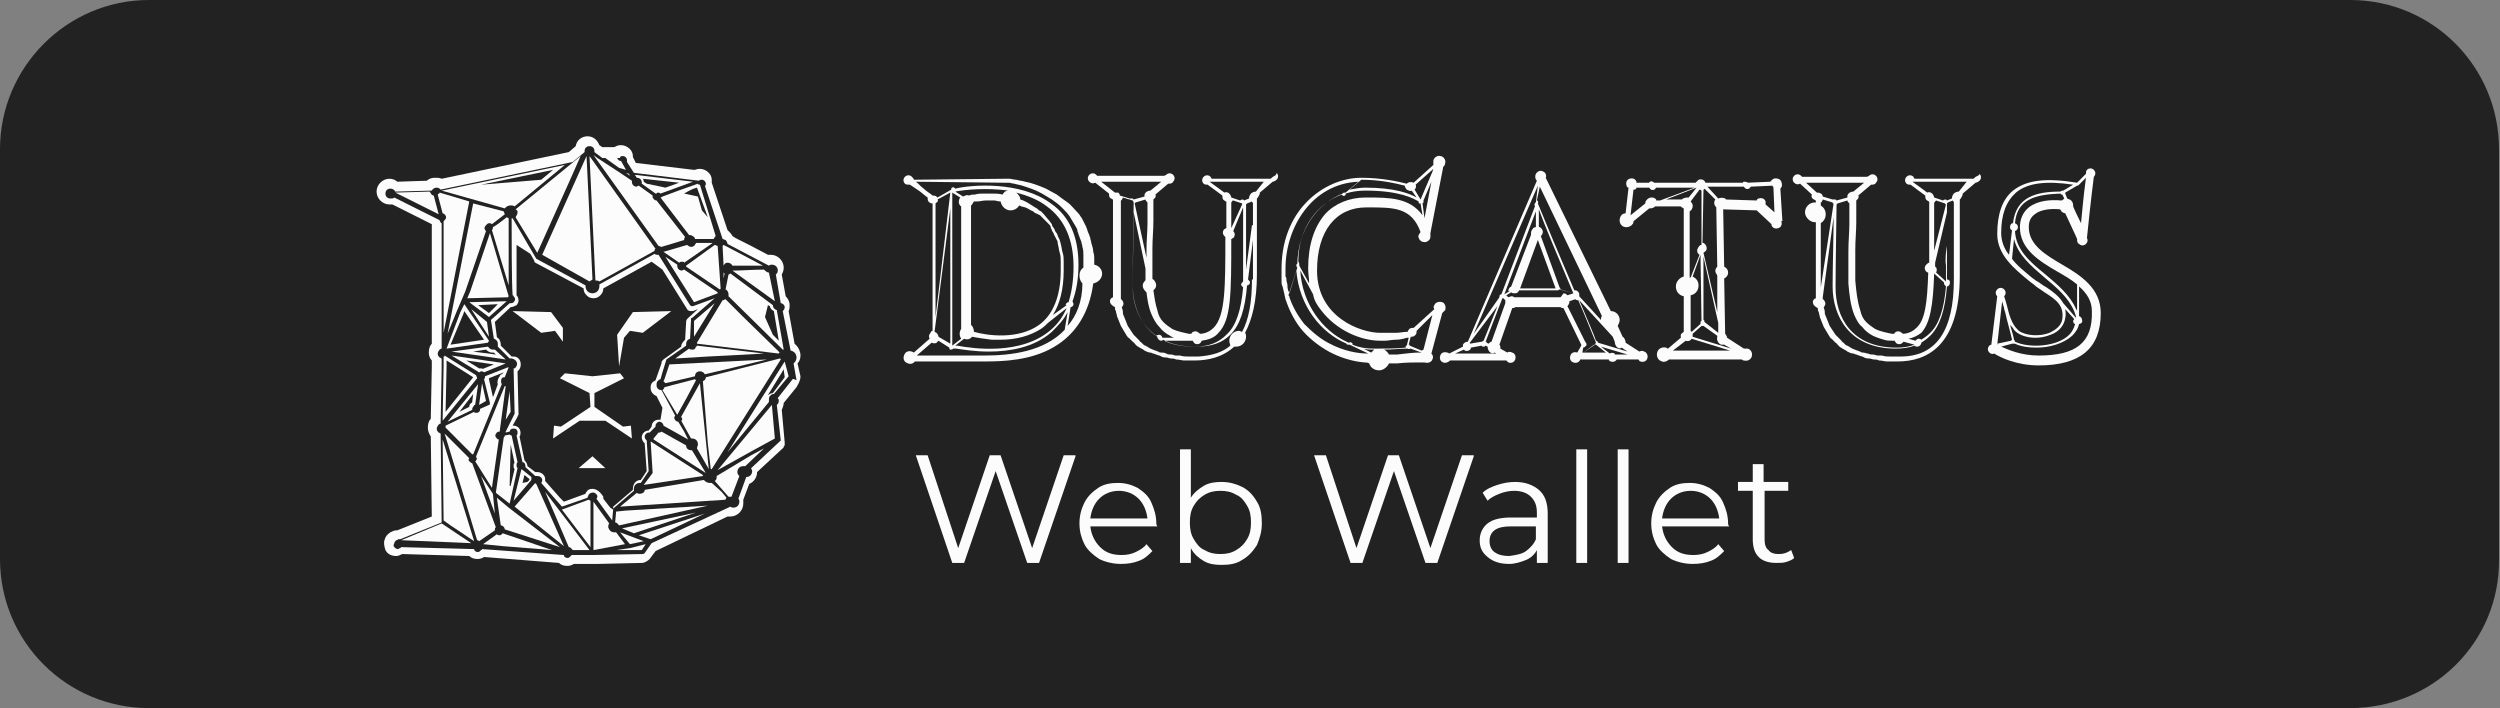 <svg width="173" height="49" viewBox="0 0 173 49" fill="none" xmlns="http://www.w3.org/2000/svg">
<rect x="0" y="0" width="173" height="49" fill="#808080" stroke="none"/>
<g clip-path="url(#clip0)">
<path d="M162.631 49H10.301C4.639 49 0 44.421 0 38.681V10.32C0 4.647 4.639 0 10.301 0H162.631C168.361 0 172.932 4.647 172.932 10.32V38.681C173 44.421 168.361 49 162.631 49Z" fill="#222222"/>
<path d="M47.889 31.163C47.616 31.163 47.48 31.027 47.48 30.822L45.774 29.865C45.706 29.933 45.638 29.933 45.638 29.933C45.57 29.933 45.57 29.933 45.57 29.933L45.228 30.343V30.412L48.844 32.735L47.889 31.163Z" fill="#FCFCFC"/>
<path d="M33.29 32.94L34.245 35.537L34.109 34.17L33.29 32.94Z" fill="#FCFCFC"/>
<path d="M44.546 33.555C44.546 33.624 44.546 33.624 44.546 33.555L48.639 32.94V32.872L45.024 30.548L45.16 32.667V32.735L44.546 33.555Z" fill="#FCFCFC"/>
<path d="M48.434 26.516L47.138 28.84C47.138 28.908 47.206 28.908 47.206 28.977C47.206 29.045 47.206 29.113 47.138 29.113L47.821 30.343H47.889C48.093 30.343 48.298 30.48 48.298 30.753C48.298 30.822 48.23 30.958 48.23 31.027L49.048 32.462L48.434 26.516Z" fill="#FCFCFC"/>
<path d="M49.663 20.297V20.229L47.343 18.657C47.275 18.657 47.207 18.725 47.207 18.725C47.002 18.725 46.865 18.589 46.865 18.384C46.865 18.384 46.865 18.384 46.865 18.315L46.047 17.769L48.025 20.912L49.663 20.297Z" fill="#FCFCFC"/>
<path d="M35.405 30.138C35.337 30.138 35.268 30.07 35.268 30.07L34.927 30.138C34.927 30.207 34.927 30.207 34.859 30.275L34.313 34.102L35.268 34.854L35.814 32.394C35.746 32.325 35.746 32.257 35.746 32.189C35.746 32.12 35.746 32.052 35.814 31.983L35.405 30.138ZM35.541 32.257C35.541 32.325 35.541 32.394 35.609 32.462L35.337 33.624H35.268L35.337 30.753L35.609 32.052C35.541 32.052 35.541 32.12 35.541 32.257Z" fill="#FCFCFC"/>
<path d="M35.815 14.693C35.815 14.83 35.746 14.899 35.678 15.035L37.179 17.495L39.362 12.643L40.18 10.798L35.678 14.488C35.815 14.557 35.815 14.625 35.815 14.693Z" fill="#FCFCFC"/>
<path d="M47.207 18.11C47.275 18.11 47.343 18.11 47.343 18.179L49.321 16.812H48.162C48.162 16.88 48.093 16.88 48.093 16.949C48.025 17.017 47.957 17.085 47.821 17.085C47.752 17.085 47.616 17.017 47.548 16.949L45.91 17.427L47.002 18.179C47.07 18.11 47.138 18.11 47.207 18.11Z" fill="#FCFCFC"/>
<path d="M35.269 27.063L34.996 29.045L35.337 28.498L35.269 27.063Z" fill="#FCFCFC"/>
<path d="M34.927 26.721L32.949 31.573C32.949 31.573 32.949 31.573 32.949 31.642C33.017 31.71 33.017 31.779 32.949 31.847C32.949 31.847 32.949 31.915 32.881 31.915L34.041 33.76L34.518 30.412C34.45 30.412 34.382 30.343 34.382 30.343C34.245 30.207 34.245 30.07 34.382 29.933C34.45 29.865 34.518 29.865 34.586 29.865V29.797L34.996 26.721C35.064 26.721 34.996 26.721 34.927 26.721Z" fill="#FCFCFC"/>
<path d="M53.483 21.117C53.483 21.117 53.483 21.049 53.483 21.117L50.549 18.93C50.481 18.93 50.481 18.999 50.413 18.999L50.208 20.024C50.344 20.092 50.413 20.229 50.413 20.366C50.413 20.434 50.413 20.502 50.413 20.502L54.165 24.193H54.233L53.755 21.459C53.551 21.391 53.483 21.254 53.483 21.117ZM53.892 23.578L53.483 23.168L52.937 21.938L53.141 21.117L53.278 21.186C53.278 21.322 53.414 21.459 53.551 21.527L53.892 23.578Z" fill="#FCFCFC"/>
<path d="M36.087 32.462L35.542 34.649L36.77 33.214V33.145C36.77 33.077 36.77 33.077 36.77 33.009L36.087 32.462ZM36.497 33.35L36.156 33.419L36.292 32.872L36.633 33.145C36.633 33.145 36.633 33.145 36.633 33.214L36.497 33.35Z" fill="#FCFCFC"/>
<path d="M46.865 28.703C46.865 28.703 46.934 28.703 46.865 28.703L47.548 27.473L48.162 26.311C48.162 26.311 48.162 26.311 48.093 26.243L45.979 26.79C45.979 26.858 45.91 26.926 45.91 26.926L45.842 26.995L46.865 28.703Z" fill="#FCFCFC"/>
<path d="M47.48 18.384C47.48 18.452 47.48 18.452 47.48 18.452L49.799 20.024C49.799 20.024 49.867 20.024 49.867 19.956L49.663 17.017C49.594 17.017 49.526 16.949 49.458 16.949L47.48 18.384Z" fill="#FCFCFC"/>
<path d="M48.23 23.783L53.892 24.466C53.892 24.466 53.892 24.398 53.96 24.398L51.3 21.801L50.208 20.707C50.14 20.707 50.072 20.776 50.072 20.776H50.004L48.23 23.714C48.23 23.646 48.23 23.714 48.23 23.783Z" fill="#FCFCFC"/>
<path d="M50.14 18.931L50.072 18.862V19.273L50.14 18.931Z" fill="#FCFCFC"/>
<path d="M45.979 26.243L45.91 26.38C45.979 26.448 45.979 26.448 46.047 26.516L48.093 26.038C48.093 25.833 48.23 25.696 48.434 25.696C48.571 25.696 48.707 25.765 48.776 25.901L51.095 25.355L53.073 24.876L46.32 25.218L45.979 26.243Z" fill="#FCFCFC"/>
<path d="M53.619 20.844L53.21 18.862C53.073 18.862 52.937 18.726 52.869 18.657C52.187 18.657 51.231 18.726 50.686 18.726L53.619 20.844Z" fill="#FCFCFC"/>
<path d="M49.185 32.462H49.253L54.028 24.876C54.028 24.876 54.028 24.808 53.96 24.808L48.844 26.106C48.844 26.243 48.776 26.311 48.639 26.38L48.98 30.685L49.185 32.462Z" fill="#FCFCFC"/>
<path d="M50.345 18.179C50.481 18.179 50.618 18.247 50.686 18.384C50.754 18.384 50.754 18.384 50.822 18.384C51.095 18.384 51.436 18.384 51.846 18.384C52.187 18.384 52.528 18.384 52.801 18.384L50.072 16.949L50.004 17.017L50.072 18.384C50.14 18.247 50.208 18.179 50.345 18.179Z" fill="#FCFCFC"/>
<path d="M45.706 13.668L47.684 16.265H47.752C47.821 16.265 47.957 16.334 48.025 16.402C48.093 16.47 48.093 16.47 48.093 16.539H49.389C49.389 16.47 49.458 16.47 49.458 16.402L49.526 16.334L48.434 12.78C48.366 12.78 48.298 12.78 48.298 12.711C47.684 12.916 46.388 13.395 45.842 13.6C45.774 13.668 45.706 13.668 45.706 13.668ZM48.23 12.985L48.98 15.035L48.571 14.557L48.298 13.6L47.343 13.395C47.684 13.19 47.957 13.053 48.23 12.985Z" fill="#FCFCFC"/>
<path d="M41.476 19.477L45.297 17.359C45.297 17.29 45.297 17.222 45.365 17.222L40.794 10.798L41.203 19.409C41.272 19.409 41.408 19.409 41.476 19.477Z" fill="#FCFCFC"/>
<path d="M40.794 19.477C40.862 19.409 40.931 19.409 40.999 19.341L40.589 10.798L37.52 17.632L40.794 19.477Z" fill="#FCFCFC"/>
<path d="M48.025 22.211V23.304L49.458 20.981L48.025 22.211Z" fill="#FCFCFC"/>
<path d="M45.569 17.017C45.638 17.017 45.706 17.085 45.774 17.085L47.343 16.607C47.343 16.539 47.343 16.47 47.411 16.402L45.433 13.873C45.297 13.873 45.16 13.737 45.16 13.6V13.532L44.205 12.848C44.137 12.848 44.069 12.917 44.069 12.917C43.864 12.917 43.727 12.78 43.727 12.575C43.727 12.575 43.727 12.575 43.727 12.507L42.704 11.823L41.34 10.935L41.067 10.73L45.569 17.017Z" fill="#FCFCFC"/>
<path d="M47.889 24.193C47.821 24.193 47.752 24.193 47.684 24.124L46.729 24.808L48.98 24.671L50.345 24.603L52.869 24.466L48.23 23.919C48.23 23.919 48.23 23.988 48.162 23.988C48.094 24.193 48.025 24.193 47.889 24.193Z" fill="#FCFCFC"/>
<path d="M43.318 11.755L42.977 11.14C42.841 11.14 42.773 11.071 42.704 10.935H41.886L42.841 11.618L43.318 11.755Z" fill="#FCFCFC"/>
<path d="M44.069 12.302C44.273 12.302 44.41 12.438 44.41 12.643C44.41 12.643 44.41 12.643 44.41 12.711L45.365 13.395C45.433 13.395 45.433 13.395 45.501 13.327C45.569 13.327 45.638 13.327 45.706 13.395L47.957 12.575L43.932 12.097L44.069 12.302C44 12.302 44 12.302 44.069 12.302ZM47.002 12.643L46.047 12.985L44.751 12.711L44.546 12.575C44.546 12.507 44.546 12.438 44.478 12.37L47.002 12.643Z" fill="#FCFCFC"/>
<path d="M43.592 12.165L43.523 12.028L43.318 11.96L43.592 12.165Z" fill="#FCFCFC"/>
<path d="M34.996 14.352C35.064 14.283 35.2 14.215 35.337 14.215C35.405 14.215 35.541 14.215 35.61 14.283L39.089 11.413L30.562 13.19L34.928 14.42C34.996 14.352 34.996 14.352 34.996 14.352ZM38.27 11.755L37.452 12.438L33.29 12.78L38.27 11.755Z" fill="#FCFCFC"/>
<path d="M41.34 34.307C41.34 34.376 41.34 34.444 41.272 34.512L42.363 36.016L42.431 35.264C42.431 35.264 42.431 35.264 42.431 35.196L43.864 33.965C43.864 33.897 43.864 33.897 43.864 33.829C43.864 33.624 44.001 33.419 44.273 33.419H44.342L44.887 32.599L44.751 30.48C44.683 30.412 44.614 30.343 44.614 30.207C44.614 30.07 44.751 29.933 44.887 29.933H44.956L45.365 29.523V29.455C45.365 29.318 45.501 29.182 45.638 29.182C45.774 29.182 45.911 29.318 45.911 29.455L47.616 30.412L47.343 29.865L46.934 29.182C46.797 29.182 46.661 29.045 46.661 28.908C46.661 28.84 46.661 28.84 46.729 28.771L45.774 26.995C45.57 26.995 45.433 26.858 45.433 26.653C45.433 26.585 45.433 26.448 45.501 26.38C45.57 26.311 45.638 26.243 45.706 26.243L45.842 25.765L46.115 24.876L47.48 23.919V23.851C47.48 23.646 47.548 23.509 47.752 23.441L47.821 22.074C47.821 22.006 47.821 22.006 47.889 22.006L49.458 20.639L47.957 21.186C47.957 21.186 47.957 21.186 47.889 21.186C47.821 21.186 47.821 21.186 47.752 21.117L45.57 17.632C45.57 17.632 45.57 17.632 45.501 17.632C45.433 17.632 45.365 17.632 45.297 17.564L41.477 19.682C41.477 19.751 41.477 19.751 41.477 19.819C41.477 19.956 41.408 20.092 41.34 20.161C41.272 20.229 41.135 20.297 40.999 20.297C40.862 20.297 40.726 20.229 40.658 20.161C40.59 20.092 40.521 19.956 40.521 19.819C40.521 19.751 40.521 19.751 40.521 19.751L37.111 17.905L35.473 15.104C35.473 15.104 35.473 15.104 35.405 15.104C35.405 16.334 35.405 19.546 35.473 20.434C35.542 20.434 35.542 20.502 35.542 20.502C35.678 20.639 35.678 20.776 35.542 20.912C35.473 20.981 35.405 20.981 35.337 20.981C35.269 20.981 35.269 20.981 35.269 20.981L33.972 22.142L34.177 23.441C34.245 23.441 34.314 23.509 34.382 23.578C34.45 23.646 34.45 23.783 34.45 23.851C34.45 23.919 34.45 23.919 34.45 23.988L35.269 24.808C35.337 24.808 35.337 24.808 35.405 24.808C35.473 24.808 35.61 24.876 35.678 24.945C35.814 25.081 35.814 25.286 35.678 25.423C35.678 25.491 35.61 25.491 35.542 25.491L35.61 28.567V28.635L34.996 29.865V29.933L35.269 29.865C35.269 29.797 35.337 29.728 35.337 29.728C35.405 29.66 35.473 29.66 35.542 29.66C35.61 29.66 35.678 29.66 35.746 29.728C35.814 29.797 35.814 29.865 35.814 29.933C35.814 30.002 35.814 30.07 35.746 30.138L36.156 31.983C36.292 31.983 36.36 32.12 36.36 32.257V32.325L37.042 32.94C37.111 32.94 37.111 32.94 37.179 32.94C37.383 32.94 37.52 33.077 37.52 33.214C37.52 33.282 37.52 33.35 37.452 33.419L38.884 35.059L40.658 34.444C40.658 34.376 40.726 34.307 40.726 34.239C40.794 34.17 40.862 34.102 40.931 34.102C41.135 34.034 41.272 34.17 41.34 34.307ZM40.999 33.829C40.999 33.829 40.931 33.829 40.999 33.829C40.794 33.829 40.658 33.897 40.59 34.034C40.521 34.102 40.521 34.102 40.521 34.17L39.021 34.717L38.748 34.444L37.724 33.282C37.724 33.214 37.724 33.214 37.724 33.145C37.724 32.872 37.452 32.667 37.179 32.667C37.179 32.667 37.179 32.667 37.111 32.667H37.042L36.497 32.257C36.497 32.12 36.428 31.983 36.292 31.847L35.951 30.207C36.019 30.138 36.019 30.002 36.019 29.933C36.019 29.797 35.951 29.66 35.883 29.592C35.814 29.523 35.678 29.455 35.542 29.455H35.473L35.814 28.84C35.814 28.771 35.883 28.703 35.883 28.703L35.814 25.696C35.814 25.696 35.814 25.696 35.883 25.628C36.087 25.423 36.087 25.013 35.883 24.808C35.746 24.671 35.61 24.671 35.473 24.671H35.405L34.655 23.919C34.655 23.919 34.655 23.919 34.655 23.851C34.655 23.714 34.587 23.509 34.518 23.441C34.45 23.373 34.382 23.373 34.382 23.304L34.245 22.279L35.337 21.254C35.473 21.254 35.61 21.186 35.746 21.117C35.814 21.049 35.883 20.912 35.883 20.776C35.883 20.639 35.814 20.502 35.746 20.434C35.746 19.751 35.746 18.247 35.746 16.949L36.701 17.564L36.974 18.042C36.974 18.042 36.974 18.042 36.974 18.11C36.974 18.11 36.974 18.11 37.042 18.179L40.385 19.956C40.385 20.161 40.453 20.297 40.59 20.434C40.726 20.571 40.862 20.639 41.067 20.639C41.272 20.639 41.408 20.571 41.545 20.434C41.681 20.297 41.749 20.161 41.749 19.956L45.092 18.11L45.842 18.657L47.548 21.391C47.616 21.527 47.752 21.527 47.821 21.527C47.889 21.527 47.889 21.527 47.957 21.527L48.298 21.391L47.616 22.006C47.548 22.074 47.48 22.142 47.48 22.279L47.411 23.509C47.275 23.646 47.139 23.783 47.139 23.988L45.911 24.876L45.842 24.945C45.774 25.013 45.774 25.081 45.774 25.149L45.365 26.311C45.297 26.38 45.228 26.38 45.16 26.448C45.024 26.585 45.024 26.721 45.024 26.858C45.024 27.131 45.228 27.336 45.433 27.405L45.842 28.225L45.706 29.045C45.638 29.045 45.638 29.045 45.57 29.045C45.297 29.045 45.092 29.25 45.092 29.523L44.887 29.797C44.614 29.797 44.41 30.002 44.41 30.275C44.41 30.412 44.478 30.548 44.614 30.685L44.751 32.599L44.342 33.214C44.001 33.214 43.796 33.487 43.796 33.829C43.796 33.829 43.796 33.829 43.796 33.897L42.431 35.059C42.431 35.059 42.431 35.059 42.431 35.127V35.196V35.264L42.227 35.127L41.749 34.512C41.749 34.444 41.749 34.375 41.749 34.375C41.545 34.034 41.272 33.829 40.999 33.829Z" fill="#FCFCFC"/>
<path d="M40.862 34.649C40.794 34.649 40.794 34.581 40.726 34.581L38.884 35.264L40.862 37.861V36.904V34.649Z" fill="#FCFCFC"/>
<path d="M42.636 36.836C42.568 36.836 42.568 36.836 42.499 36.836C42.295 36.836 42.158 36.699 42.09 36.494C42.09 36.426 42.09 36.289 42.158 36.221L41.067 34.717V38.066L43.25 37.656L42.636 36.836Z" fill="#FCFCFC"/>
<path d="M43.591 37.656L44.546 37.451L42.909 36.836L43.591 37.656Z" fill="#FCFCFC"/>
<path d="M34.586 37.041C34.518 37.041 34.45 37.041 34.382 36.972L33.427 37.656L34.791 37.792L38.202 38.066L34.791 36.904C34.723 36.972 34.655 37.041 34.586 37.041Z" fill="#FCFCFC"/>
<path d="M37.042 33.419L35.61 35.059L39.021 37.792L37.111 33.487C37.111 33.487 37.042 33.487 37.042 33.419Z" fill="#FCFCFC"/>
<path d="M43.045 36.562L43.864 36.904L48.162 35.469L43.045 36.562Z" fill="#FCFCFC"/>
<path d="M39.361 37.861C39.498 37.861 39.566 37.998 39.634 38.066H40.794L37.724 34.034L39.361 37.861Z" fill="#FCFCFC"/>
<path d="M54.301 25.013L50.345 31.3L53.21 27.815C53.21 27.746 53.21 27.746 53.21 27.678C53.21 27.61 53.21 27.473 53.278 27.405C53.346 27.336 53.414 27.268 53.483 27.268H53.551L54.574 26.038L54.301 25.013C54.301 25.013 54.369 25.013 54.301 25.013ZM53.483 27.2C53.346 27.2 53.278 27.268 53.142 27.336L54.233 25.559L54.301 26.106L53.483 27.2Z" fill="#FCFCFC"/>
<path d="M43.591 37.929L42.636 38.066H44.41L44.682 37.656L43.591 37.929Z" fill="#FCFCFC"/>
<path d="M49.594 32.94C49.594 33.077 49.594 33.214 49.458 33.282L50.413 34.375C50.481 34.375 50.481 34.375 50.549 34.375H50.618L51.163 32.94C51.095 32.872 51.027 32.804 51.027 32.667C51.027 32.462 51.163 32.257 51.436 32.257C51.504 32.257 51.504 32.257 51.573 32.257L52.869 31.027L51.982 31.505L49.594 32.94Z" fill="#FCFCFC"/>
<path d="M55.393 26.038L55.188 25.149C55.325 25.013 55.393 24.808 55.393 24.603C55.393 24.329 55.257 24.056 55.12 23.919C55.052 23.851 55.052 23.851 54.984 23.783L54.574 21.527C54.642 21.391 54.642 21.254 54.642 21.117C54.642 20.844 54.506 20.639 54.37 20.502L54.097 18.999C54.165 18.862 54.233 18.725 54.233 18.52C54.233 18.042 53.824 17.632 53.346 17.632C53.278 17.632 53.21 17.632 53.142 17.632L51.846 16.949L51.436 16.744L50.891 16.47L50.686 16.334C50.618 16.197 50.549 16.128 50.481 16.06C50.413 15.992 50.413 15.992 50.345 15.924L49.253 12.643C49.253 12.575 49.253 12.506 49.253 12.438C49.253 12.028 48.844 11.686 48.435 11.686H48.367C48.23 11.686 48.162 11.755 48.025 11.755L44.001 11.276L43.796 10.866V10.798C43.796 10.388 43.387 10.046 42.977 10.046H42.909C42.773 10.046 42.636 10.114 42.5 10.183H41.681L41.477 10.046C41.34 9.704 41.067 9.431 40.658 9.431C40.249 9.431 39.907 9.704 39.839 10.114L39.362 10.525L30.562 12.37C30.425 12.301 30.289 12.301 30.084 12.301C29.88 12.301 29.675 12.37 29.538 12.506L27.492 12.575C27.355 12.438 27.151 12.37 26.946 12.37C26.469 12.37 26.059 12.78 26.059 13.258C26.059 13.737 26.469 14.147 26.946 14.147C27.014 14.147 27.083 14.147 27.151 14.147L29.88 15.513C29.88 15.513 29.88 15.513 29.88 15.582V23.783C29.743 23.919 29.675 24.124 29.675 24.398C29.675 24.603 29.743 24.808 29.88 24.944V25.423L29.811 28.977C29.675 29.113 29.607 29.318 29.607 29.591C29.607 29.797 29.675 30.002 29.811 30.207L29.88 35.742L27.492 36.699H27.424C27.287 36.699 27.151 36.767 27.014 36.836C26.81 36.972 26.673 37.109 26.605 37.382C26.537 37.587 26.605 37.861 26.673 38.066C26.81 38.339 27.083 38.476 27.424 38.476C27.56 38.476 27.697 38.407 27.833 38.339L32.472 38.476C32.608 38.612 32.813 38.681 33.017 38.681H33.086C33.222 38.681 33.427 38.612 33.495 38.544L38.68 38.954C38.816 39.091 39.021 39.159 39.225 39.159H39.294C39.43 39.159 39.635 39.091 39.703 39.023H40.385H40.726H40.931H41.135H41.408L44.41 38.954C44.614 38.954 44.819 38.818 44.956 38.681L45.365 38.134L50.345 35.742C50.413 35.742 50.481 35.742 50.549 35.742C51.027 35.742 51.436 35.332 51.436 34.854C51.436 34.785 51.436 34.717 51.436 34.58L51.846 33.487C52.187 33.35 52.391 33.008 52.391 32.667L54.233 30.958C54.233 30.958 54.233 30.958 54.233 30.89L54.301 30.822V30.753V30.685V30.617L54.097 28.361C54.165 28.225 54.233 28.02 54.233 27.883L55.12 26.79C55.325 26.448 55.393 26.243 55.393 26.038ZM54.847 26.243L53.824 27.541C53.824 27.61 53.892 27.61 53.892 27.678C53.892 27.746 53.892 27.883 53.824 27.951L53.756 28.02L54.029 30.48L51.982 32.394C51.982 32.462 52.05 32.53 52.05 32.599C52.05 32.803 51.914 33.008 51.641 33.008L51.095 34.512C51.163 34.58 51.163 34.649 51.163 34.717C51.163 34.922 51.027 35.127 50.754 35.127C50.686 35.127 50.618 35.127 50.549 35.059L45.092 37.587L44.614 38.271C44.614 38.271 44.546 38.339 44.478 38.339L40.999 38.407H39.566C39.566 38.407 39.566 38.407 39.498 38.476C39.43 38.544 39.362 38.612 39.294 38.612C39.157 38.612 39.021 38.544 39.021 38.407L33.359 37.997C33.359 37.997 33.359 38.066 33.29 38.066C33.222 38.134 33.154 38.202 33.086 38.202C32.949 38.202 32.813 38.134 32.813 37.997L27.765 37.861L27.697 37.929C27.628 37.929 27.56 37.997 27.56 37.997C27.424 37.997 27.355 37.929 27.287 37.861C27.219 37.792 27.219 37.724 27.287 37.587C27.287 37.519 27.355 37.451 27.424 37.382C27.492 37.382 27.56 37.314 27.56 37.314C27.628 37.314 27.628 37.314 27.697 37.314L30.562 36.152L30.493 30.002C30.425 30.002 30.425 29.933 30.357 29.933C30.289 29.865 30.221 29.797 30.221 29.66C30.221 29.591 30.289 29.455 30.357 29.387C30.425 29.318 30.425 29.318 30.493 29.318L30.562 25.491V24.808C30.493 24.808 30.493 24.739 30.425 24.739C30.357 24.671 30.289 24.603 30.289 24.466C30.289 24.398 30.357 24.261 30.425 24.193C30.425 24.193 30.493 24.124 30.562 24.124V15.445C30.562 15.445 30.493 15.445 30.493 15.377C30.425 15.308 30.425 15.308 30.425 15.24L27.287 13.668C27.219 13.737 27.151 13.737 27.014 13.737C26.81 13.737 26.673 13.6 26.673 13.395C26.673 13.19 26.81 13.053 27.014 13.053C27.151 13.053 27.287 13.121 27.355 13.258L29.88 13.19C29.948 13.053 30.084 12.985 30.221 12.985C30.357 12.985 30.425 13.053 30.493 13.121L39.635 11.208L40.453 10.525V10.456C40.453 10.251 40.59 10.114 40.794 10.114C40.999 10.114 41.135 10.251 41.135 10.456C41.135 10.456 41.135 10.456 41.135 10.525L41.681 10.935H42.909C42.909 10.935 42.909 10.935 42.909 10.866C42.977 10.798 43.045 10.798 43.114 10.798C43.25 10.798 43.387 10.935 43.387 11.071C43.387 11.14 43.387 11.14 43.387 11.208L43.864 11.96L48.367 12.506C48.435 12.438 48.503 12.438 48.571 12.438C48.708 12.438 48.844 12.575 48.844 12.711C48.844 12.78 48.844 12.848 48.776 12.848L50.004 16.538C50.072 16.538 50.14 16.607 50.208 16.607C50.277 16.675 50.345 16.812 50.345 16.88L53.21 18.384C53.278 18.315 53.346 18.315 53.415 18.315C53.619 18.315 53.824 18.452 53.824 18.725C53.824 18.862 53.756 18.93 53.688 18.999L54.029 20.981C54.165 20.981 54.301 21.117 54.301 21.254C54.301 21.391 54.233 21.459 54.165 21.527L54.711 24.261C54.779 24.261 54.915 24.329 54.984 24.398C55.052 24.466 55.12 24.603 55.12 24.739C55.12 24.876 55.052 25.013 54.984 25.081L54.915 25.149L55.12 26.311C54.847 26.174 54.847 26.243 54.847 26.243Z" fill="#FCFCFC"/>
<path d="M53.414 28.02L49.663 32.53L52.118 31.163L53.619 30.343L53.414 28.02Z" fill="#FCFCFC"/>
<path d="M45.024 37.314L48.776 35.537L44.205 37.041L45.024 37.314Z" fill="#FCFCFC"/>
<path d="M49.253 33.419C49.185 33.419 49.117 33.419 49.117 33.419C48.98 33.419 48.844 33.35 48.776 33.282L48.707 33.214L44.614 33.897C44.614 34.102 44.41 34.17 44.273 34.17C44.205 34.17 44.137 34.17 44.069 34.102L42.909 35.059L50.208 34.58C50.208 34.512 50.208 34.512 50.276 34.444L49.935 34.034L49.253 33.419Z" fill="#FCFCFC"/>
<path d="M42.636 35.401L42.568 36.152C42.704 36.152 42.772 36.289 42.841 36.357L48.98 34.99L43.318 35.332L42.636 35.401Z" fill="#FCFCFC"/>
<path d="M35.2 35.127L34.382 34.444L34.654 36.357C34.791 36.357 34.927 36.494 34.927 36.631L38.748 37.861L35.2 35.127Z" fill="#FCFCFC"/>
<path d="M30.698 24.671V25.355L30.63 29.113L33.017 26.174C33.017 26.106 32.949 26.038 32.949 25.97L30.766 24.603C30.766 24.671 30.766 24.671 30.698 24.671ZM30.903 25.355V24.944L32.745 26.106L30.834 28.498L30.903 25.355Z" fill="#FCFCFC"/>
<path d="M31.244 24.603L33.154 25.765C33.222 25.765 33.222 25.696 33.29 25.696C33.358 25.696 33.427 25.696 33.495 25.765L34.996 25.149L31.244 24.603ZM33.29 25.491C33.222 25.491 33.222 25.491 33.154 25.491L32.267 24.944L34.177 25.218L33.495 25.491C33.427 25.559 33.358 25.491 33.29 25.491Z" fill="#FCFCFC"/>
<path d="M33.154 28.02L33.631 27.746L33.358 26.516L33.154 28.02Z" fill="#FCFCFC"/>
<path d="M32.881 28.02L33.085 26.585L30.971 29.182L32.676 28.361C32.676 28.293 32.676 28.225 32.744 28.157C32.812 28.02 32.812 28.02 32.881 28.02ZM32.608 27.883C32.54 27.951 32.471 28.02 32.471 28.157L31.789 28.498L32.744 27.268L32.676 27.815C32.676 27.883 32.608 27.883 32.608 27.883Z" fill="#FCFCFC"/>
<path d="M33.836 15.445C33.904 15.445 33.972 15.445 34.04 15.514C34.313 15.309 34.654 15.035 34.927 14.83C34.927 14.762 34.859 14.693 34.859 14.625L32.744 14.078L30.971 23.099L31.585 21.596L32.199 20.161L33.631 15.992C33.495 15.855 33.495 15.719 33.631 15.582C33.699 15.514 33.767 15.445 33.836 15.445Z" fill="#FCFCFC"/>
<path d="M33.563 26.038C33.563 26.106 33.563 26.175 33.495 26.243L33.904 27.883C33.904 27.951 33.904 28.02 33.836 28.02L33.222 28.293C33.222 28.361 33.222 28.43 33.154 28.498C33.086 28.567 33.017 28.567 32.949 28.567C32.881 28.567 32.813 28.567 32.813 28.498L30.834 29.455C30.834 29.523 30.834 29.592 30.834 29.592L32.676 31.437H32.745L34.723 26.585C34.655 26.448 34.655 26.311 34.723 26.175C34.791 26.106 34.859 26.106 34.928 26.106L35.2 25.423C35.2 25.423 35.2 25.423 35.132 25.423L33.563 26.038ZM34.723 25.901C34.655 25.901 34.587 25.97 34.587 26.038C34.45 26.175 34.382 26.448 34.45 26.585L34.177 27.336L34.109 27.473L33.836 26.243C33.836 26.243 33.836 26.243 33.836 26.175L34.859 25.765L34.723 25.901Z" fill="#FCFCFC"/>
<path d="M34.109 24.193C33.904 24.193 33.836 24.056 33.768 23.988L31.244 24.329L34.996 24.876L34.245 24.193C34.177 24.193 34.177 24.193 34.109 24.193ZM32.744 24.329L33.631 24.193C33.768 24.329 33.904 24.398 34.041 24.398C34.109 24.398 34.109 24.398 34.177 24.398L34.313 24.534L32.744 24.329Z" fill="#FCFCFC"/>
<path d="M30.903 24.124L33.768 23.714C33.768 23.646 33.836 23.646 33.836 23.578L32.131 21.049L31.858 21.596L30.903 24.124ZM32.062 21.733L32.131 21.527L33.495 23.509L31.176 23.851L32.062 21.733Z" fill="#FCFCFC"/>
<path d="M32.608 21.391L33.836 23.304L33.699 22.279L32.608 21.391Z" fill="#FCFCFC"/>
<path d="M30.766 14.83C30.903 14.967 30.903 15.103 30.766 15.24L30.698 15.308V23.031L32.472 13.942L30.425 13.327C30.425 13.395 30.357 13.395 30.289 13.463L30.63 14.762C30.698 14.762 30.766 14.83 30.766 14.83Z" fill="#FCFCFC"/>
<path d="M29.743 13.258L27.355 13.327L30.357 14.83L30.016 13.532C29.879 13.532 29.811 13.395 29.743 13.258Z" fill="#FCFCFC"/>
<path d="M27.765 37.382L32.608 37.587L30.562 36.221L27.765 37.382Z" fill="#FCFCFC"/>
<path d="M30.698 36.016L31.176 36.357L32.813 37.451L30.63 30.412L30.698 36.016Z" fill="#FCFCFC"/>
<path d="M35.2 15.103C35.132 15.103 35.132 15.035 35.064 15.035C34.791 15.24 34.382 15.582 34.109 15.719C34.109 15.787 34.109 15.855 34.041 15.924L35.2 19.75C35.2 18.52 35.2 16.128 35.2 15.103Z" fill="#FCFCFC"/>
<path d="M34.245 36.699C34.245 36.631 34.245 36.494 34.314 36.494L32.676 32.052C32.608 32.052 32.54 31.983 32.472 31.915C32.404 31.847 32.404 31.779 32.472 31.71L30.766 30.002L31.858 33.555L33.017 37.382C33.086 37.382 33.086 37.382 33.154 37.451L34.245 36.699Z" fill="#FCFCFC"/>
<path d="M32.472 20.912L33.836 21.938L35.064 20.844L32.472 20.912ZM33.836 21.664L33.086 21.117L34.45 21.049L33.836 21.664Z" fill="#FCFCFC"/>
<path d="M35.2 20.502L33.904 16.128L32.54 20.161L32.335 20.639L35.2 20.571C35.132 20.571 35.132 20.571 35.2 20.502Z" fill="#FCFCFC"/>
<path d="M38.952 23.646V22.689L38.134 21.596L35.473 21.527L37.452 23.031L38.407 22.894L38.952 23.646Z" fill="#FCFCFC"/>
<path d="M42.704 23.168L42.841 25.355L43.182 23.373L43.591 22.894L44.478 23.031L46.456 21.527L43.796 21.596L42.704 23.168Z" fill="#FCFCFC"/>
<path d="M43.114 29.523L41.135 28.156V27.2L43.182 26.175L42.909 25.833L40.999 26.038L39.089 25.833L38.748 26.175L40.794 27.2L40.862 28.156L38.816 29.523L38.338 29.455L38.27 30.343L40.112 29.113H40.999H41.886L43.727 30.343L43.659 29.455L43.114 29.523Z" fill="#FCFCFC"/>
<path d="M40.044 32.394H41.886L40.999 31.573L40.044 32.394Z" fill="#FCFCFC"/>
<path d="M88.001 12.302L87.933 12.37H83.84C83.84 12.302 83.771 12.302 83.771 12.233C83.635 12.097 83.43 12.097 83.294 12.233C83.157 12.37 83.157 12.575 83.294 12.712C83.362 12.78 83.499 12.78 83.567 12.78L84.59 13.532C84.59 13.668 84.59 13.805 84.726 13.873C84.795 13.942 84.863 13.942 84.863 13.942C84.863 14.557 84.863 15.172 84.863 15.719V15.787C84.795 15.787 84.795 15.855 84.726 15.855C84.59 15.992 84.59 16.197 84.726 16.334L84.795 16.402C84.795 19.887 84.795 21.869 83.976 22.689C83.771 22.894 83.43 23.099 83.021 23.099C83.021 23.031 82.953 23.031 82.953 23.031C82.816 22.894 82.612 22.894 82.475 23.031C82.475 23.031 82.475 23.099 82.407 23.099C82.339 23.099 82.339 23.099 82.271 23.099C81.998 23.031 81.52 22.963 81.111 22.758C80.906 22.621 80.702 22.484 80.497 22.279C80.292 22.074 80.156 21.801 80.088 21.459C79.951 21.049 79.883 20.571 79.815 20.092L79.883 20.024C80.088 19.819 80.019 19.546 79.815 19.341C79.815 19.341 79.747 19.341 79.747 19.272C79.747 18.589 79.747 17.905 79.747 17.222C79.747 16.539 79.815 15.924 79.815 15.309C79.815 14.762 79.815 14.283 79.815 13.942C79.815 13.873 79.815 13.873 79.815 13.805C79.883 13.737 79.883 13.737 79.951 13.668C79.951 13.6 80.019 13.532 79.951 13.463L80.838 12.712C80.975 12.712 81.111 12.712 81.179 12.575C81.316 12.438 81.316 12.233 81.179 12.097C81.043 11.96 80.838 11.96 80.702 12.097L80.565 12.165H75.926L75.858 12.097C75.722 11.96 75.517 11.96 75.381 12.097C75.244 12.233 75.244 12.438 75.381 12.575C75.517 12.712 75.653 12.712 75.79 12.643L76.745 13.395C76.745 13.532 76.745 13.668 76.881 13.737C76.95 13.737 76.95 13.805 77.018 13.805V19.819C77.018 19.819 77.018 19.956 77.018 20.229C77.018 20.366 77.018 20.434 77.018 20.571C76.813 20.639 76.745 20.844 76.881 21.049C76.95 21.117 77.018 21.186 77.154 21.254C77.154 21.322 77.154 21.459 77.222 21.527C77.222 21.664 77.291 21.733 77.291 21.869C77.359 22.006 77.359 22.074 77.427 22.211C77.495 22.348 77.495 22.416 77.564 22.553C77.7 22.758 77.837 23.031 77.973 23.236C78.041 23.304 78.041 23.373 78.109 23.373L78.246 23.509L78.382 23.646C78.45 23.714 78.519 23.714 78.519 23.783L78.655 23.919C78.723 23.988 78.791 23.988 78.86 24.056C78.996 24.124 79.133 24.193 79.201 24.261C79.337 24.329 79.474 24.398 79.61 24.398C79.678 24.398 79.747 24.466 79.815 24.466C79.883 24.466 79.951 24.534 80.019 24.534C80.156 24.603 80.292 24.603 80.361 24.671C80.497 24.739 80.633 24.739 80.702 24.739C80.838 24.739 80.906 24.808 81.043 24.808C81.179 24.808 81.247 24.808 81.384 24.876C81.588 24.876 81.793 24.945 81.93 24.945C82.066 24.945 82.202 24.945 82.339 24.945C82.543 24.945 82.612 24.945 82.68 24.945C83.567 24.945 84.59 24.739 85.409 23.988C85.477 23.988 85.477 23.988 85.545 23.988C85.954 23.988 86.227 23.646 86.227 23.304C86.227 23.236 86.227 23.099 86.159 23.031C86.636 22.142 86.978 20.844 86.978 18.999V13.737L87.046 13.668C87.114 13.532 87.182 13.463 87.182 13.327L88.069 12.575C88.137 12.575 88.274 12.507 88.342 12.438C88.478 12.302 88.478 12.097 88.342 11.96C88.342 12.165 88.137 12.165 88.001 12.302ZM82.407 23.578C82.475 23.578 82.543 23.578 82.543 23.578C82.543 23.646 82.612 23.646 82.612 23.714C82.748 23.851 82.953 23.851 83.089 23.714C83.089 23.646 83.157 23.646 83.157 23.578C83.635 23.509 84.044 23.373 84.317 23.031C85.204 22.142 85.204 20.297 85.204 16.539C85.272 16.539 85.272 16.47 85.34 16.47C85.477 16.334 85.477 16.129 85.34 15.992L86.023 14.352C86.023 15.309 86.023 16.197 86.023 16.949C86.023 17.427 86.023 17.905 86.023 18.384C86.023 18.794 86.023 19.136 86.023 19.477C85.954 19.546 85.886 19.614 85.886 19.682C85.886 19.751 85.954 19.819 86.023 19.887C85.886 21.459 85.545 22.553 84.863 23.168C84.317 23.714 83.635 23.988 82.68 23.988C81.793 23.988 81.111 23.851 80.565 23.578H81.861C81.998 23.578 82.202 23.578 82.407 23.578ZM85.204 14.01C85.204 14.01 85.272 14.01 85.204 14.01C85.272 13.942 85.272 13.873 85.34 13.873L85.954 14.078C85.954 14.078 85.954 14.078 85.954 14.147L85.204 15.787C85.204 15.24 85.204 14.625 85.204 14.01ZM80.224 22.621C80.429 22.894 80.702 23.099 80.975 23.236C81.043 23.304 81.111 23.304 81.247 23.373H80.429C80.429 23.236 80.292 23.168 80.224 23.168C80.156 23.168 80.088 23.168 80.019 23.236C78.86 22.416 78.382 21.117 78.382 19.819C78.382 18.384 78.45 15.924 78.45 14.693L79.269 18.589C79.269 18.862 79.269 19.136 79.269 19.409C79.269 19.409 79.201 19.409 79.201 19.477C78.996 19.682 79.064 19.956 79.269 20.161L79.337 20.229C79.406 20.776 79.474 21.254 79.678 21.733C79.815 22.074 80.019 22.416 80.224 22.621ZM78.519 14.078C78.587 14.01 78.587 14.01 78.587 14.01L79.269 13.805C79.269 13.873 79.337 13.942 79.406 14.01C79.406 14.078 79.406 14.078 79.406 14.147C79.406 14.488 79.406 14.898 79.406 15.445C79.406 15.992 79.337 16.607 79.337 17.359C79.337 17.495 79.337 17.7 79.337 17.837L78.519 14.078ZM77.154 13.327L76.199 12.575H80.361L79.61 13.19C79.474 13.19 79.269 13.258 79.201 13.463C79.201 13.532 79.201 13.532 79.201 13.6L78.45 13.805C78.45 13.805 78.45 13.805 78.382 13.737C78.314 13.737 78.246 13.737 78.178 13.737L77.495 13.532C77.495 13.463 77.427 13.327 77.359 13.327C77.359 13.327 77.291 13.327 77.154 13.327ZM86.636 19.341C86.636 20.844 86.432 22.074 85.954 22.963C85.886 22.963 85.818 22.894 85.75 22.894C85.34 22.894 85.067 23.236 85.067 23.578C85.067 23.714 85.136 23.851 85.136 23.919C84.59 24.398 83.84 24.603 82.953 24.671C82.953 24.671 82.816 24.671 82.612 24.671C82.475 24.671 82.339 24.671 82.202 24.671C82.066 24.671 81.861 24.671 81.657 24.603C81.588 24.603 81.452 24.603 81.384 24.603C81.247 24.603 81.179 24.534 81.043 24.534C80.906 24.534 80.838 24.534 80.702 24.466C80.565 24.398 80.497 24.398 80.361 24.398C80.292 24.398 80.224 24.398 80.156 24.329C80.088 24.329 80.019 24.261 79.951 24.261C79.815 24.193 79.747 24.193 79.61 24.124C79.474 24.056 79.406 23.988 79.269 23.919C79.201 23.919 79.133 23.851 79.133 23.851L78.996 23.714C78.928 23.646 78.86 23.646 78.86 23.578L78.723 23.441L78.587 23.304C78.519 23.236 78.519 23.236 78.45 23.168C78.314 22.963 78.178 22.758 78.041 22.553C77.973 22.416 77.973 22.348 77.905 22.211C77.837 22.074 77.837 22.006 77.768 21.869C77.7 21.733 77.7 21.664 77.7 21.527C77.7 21.459 77.632 21.322 77.632 21.254C77.768 21.117 77.768 20.981 77.7 20.844C77.632 20.776 77.632 20.707 77.564 20.707C77.564 20.571 77.564 20.434 77.564 20.297C77.564 20.092 77.564 19.956 77.564 19.956V13.873C77.632 13.873 77.632 13.805 77.632 13.805C77.632 13.805 77.7 13.737 77.7 13.668L78.382 13.873C78.382 13.942 78.45 13.942 78.45 14.01C78.45 14.762 78.382 17.974 78.382 19.682C78.382 21.049 78.86 22.484 80.088 23.304C80.088 23.441 80.224 23.578 80.361 23.578C80.429 23.578 80.429 23.578 80.497 23.509C81.111 23.851 81.861 23.988 82.816 23.988C83.84 23.988 84.59 23.714 85.136 23.168C85.818 22.484 86.159 21.391 86.296 19.751C86.432 19.751 86.5 19.614 86.5 19.546C86.5 19.477 86.432 19.409 86.364 19.341L86.705 16.607V19.341H86.636ZM86.636 15.582L86.227 18.657C86.227 18.589 86.227 18.452 86.227 18.384C86.227 17.905 86.227 17.495 86.227 16.949C86.227 16.129 86.227 15.172 86.227 14.147L86.296 14.078L86.636 13.942C86.636 14.01 86.705 14.01 86.705 14.078V15.582H86.636ZM86.909 13.258C86.773 13.258 86.636 13.327 86.568 13.395C86.5 13.463 86.432 13.6 86.432 13.737L86.091 13.873C86.091 13.873 86.091 13.873 86.023 13.805C85.954 13.805 85.886 13.805 85.818 13.873L85.204 13.668C85.204 13.6 85.136 13.463 85.067 13.395C84.999 13.327 84.863 13.258 84.726 13.327L83.703 12.575H87.455L86.909 13.258Z" fill="#FCFCFC"/>
<path d="M113.787 24.329C113.651 24.261 113.582 24.261 113.446 24.329L112.491 23.714C112.491 23.578 112.423 23.373 112.286 23.304L111.945 22.553C112.013 22.416 112.082 22.279 112.082 22.142C112.082 21.801 111.809 21.527 111.468 21.527L106.965 12.302C107.034 12.165 106.965 11.96 106.829 11.892C106.624 11.755 106.42 11.823 106.283 12.028C106.215 12.165 106.215 12.37 106.351 12.507L101.576 23.646C101.44 23.646 101.303 23.714 101.235 23.851C101.235 23.919 101.235 23.919 101.235 23.988L100.28 24.466C100.212 24.398 100.212 24.398 100.144 24.398C99.939 24.329 99.734 24.398 99.666 24.603C99.598 24.808 99.666 25.013 99.871 25.081C100.007 25.149 100.212 25.081 100.348 24.945H104.237C104.305 25.013 104.305 25.013 104.373 25.081C104.578 25.149 104.782 25.081 104.851 24.876C104.919 24.671 104.851 24.466 104.646 24.398C104.51 24.329 104.373 24.329 104.305 24.398L103.827 24.124C103.827 23.988 103.827 23.919 103.759 23.851L104.646 21.322C104.714 21.322 104.782 21.322 104.851 21.254H107.989C108.057 21.322 108.125 21.322 108.193 21.322L109.421 23.851V23.919L109.148 24.398C108.944 24.329 108.739 24.398 108.671 24.603C108.603 24.808 108.671 25.013 108.875 25.081C109.08 25.149 109.285 25.081 109.353 24.876H111.331C111.331 24.945 111.399 25.013 111.468 25.013C111.604 25.081 111.809 25.013 111.877 24.876H113.378C113.446 24.945 113.446 25.013 113.514 25.013C113.719 25.081 113.924 25.013 113.992 24.808C114.06 24.671 113.992 24.398 113.787 24.329ZM106.556 12.917L110.854 21.869C110.786 21.938 110.786 22.074 110.786 22.142L109.285 20.502C109.285 20.434 109.285 20.434 109.285 20.366C109.285 20.229 109.148 20.092 109.012 20.092H108.944C107.92 17.7 106.692 14.762 106.42 14.078C106.488 14.01 106.42 13.873 106.351 13.873L106.556 12.917ZM108.875 20.297L107.989 20.024C107.989 19.956 107.92 19.887 107.92 19.887L106.624 16.334L106.692 16.265C106.829 16.06 106.761 15.855 106.556 15.719C106.556 15.719 106.488 15.719 106.488 15.65V14.488C106.829 15.445 107.92 18.042 108.875 20.297ZM104.441 20.161L104.1 20.366L106.283 14.625V15.719C106.147 15.719 106.079 15.787 106.01 15.924C105.942 15.992 105.942 16.129 105.942 16.265L104.578 19.819C104.441 19.887 104.373 20.024 104.373 20.161C104.441 20.092 104.441 20.092 104.441 20.161ZM106.42 16.607L107.648 19.956H105.192L106.42 16.607ZM106.42 12.848L106.283 14.01C106.283 14.01 106.215 14.01 106.215 14.078C106.147 14.147 106.215 14.215 106.215 14.283L103.896 20.366C103.827 20.366 103.759 20.434 103.759 20.502V20.571L101.985 23.099L106.42 12.848ZM103.623 21.186L102.668 23.578C102.599 23.578 102.599 23.646 102.531 23.646L101.713 23.783C101.713 23.783 101.713 23.783 101.713 23.714L103.623 21.186ZM100.689 24.466L101.303 24.193L101.372 24.261C101.508 24.329 101.713 24.261 101.781 24.124V24.056L102.531 23.919C102.531 23.988 102.599 23.988 102.668 23.988C102.736 23.988 102.736 23.988 102.804 23.919L102.941 23.988C102.941 24.124 103.009 24.329 103.145 24.398C103.213 24.466 103.35 24.466 103.418 24.398L103.554 24.466H100.689ZM104.168 20.981L103.213 23.646C103.145 23.646 103.077 23.714 103.009 23.783L102.872 23.714C102.872 23.646 102.872 23.646 102.804 23.646L103.964 20.639H104.032L104.168 20.776C104.168 20.844 104.168 20.844 104.168 20.912C104.168 20.912 104.168 20.981 104.168 20.981ZM107.989 20.571H104.782C104.714 20.502 104.646 20.502 104.578 20.502C104.51 20.502 104.441 20.571 104.373 20.571L104.237 20.434L104.578 20.229C104.646 20.297 104.714 20.297 104.851 20.297C104.987 20.297 105.055 20.229 105.123 20.092H107.716H107.784C107.852 20.092 107.852 20.092 107.92 20.024L108.875 20.297L108.466 20.434C108.398 20.366 108.33 20.297 108.193 20.297C108.057 20.502 107.989 20.571 107.989 20.571ZM109.558 24.056C109.626 24.056 109.694 23.988 109.762 23.919C109.83 23.851 109.762 23.714 109.694 23.646L108.466 21.186C108.534 21.117 108.603 20.981 108.603 20.912V20.844L109.012 20.707C109.08 20.776 109.148 20.776 109.217 20.776C109.762 22.006 110.172 23.099 110.444 23.714C110.444 23.714 110.376 23.783 110.376 23.851L109.489 24.466L109.558 24.056ZM109.489 24.466L110.308 23.851H110.376H110.444L111.127 24.398H109.489V24.466ZM111.741 24.466C111.741 24.466 111.672 24.466 111.741 24.466C111.604 24.398 111.468 24.398 111.399 24.466L110.786 23.988L112.627 24.534H111.741V24.466ZM110.581 23.714C110.581 23.646 110.513 23.578 110.444 23.578C110.308 23.168 109.83 22.074 109.285 20.776L111.604 23.304L111.741 23.646C111.741 23.783 111.809 23.988 111.945 24.056C112.013 24.124 112.15 24.124 112.218 24.056L112.627 24.329L110.581 23.714Z" fill="#FCFCFC"/>
<path d="M99.802 21.664C99.871 21.596 99.939 21.527 100.007 21.459C100.075 21.254 100.007 20.981 99.802 20.912C99.598 20.844 99.325 20.912 99.257 21.117C99.188 21.186 99.188 21.322 99.257 21.391L97.824 22.689C97.688 22.689 97.551 22.689 97.483 22.826C97.415 22.894 97.415 22.894 97.415 22.963H97.347C97.142 22.963 96.869 23.031 96.596 23.031C96.323 23.031 96.05 23.031 95.846 23.031C95.641 23.031 95.505 23.031 95.505 23.031C94.14 23.031 91.139 21.938 91.139 18.726C91.139 15.992 92.435 14.352 94.55 14.352H94.686C96.46 14.352 97.688 14.352 98.302 16.06C98.233 16.128 98.233 16.197 98.165 16.265C98.097 16.47 98.302 16.744 98.506 16.744C98.711 16.812 98.984 16.607 98.984 16.402C98.984 16.334 98.984 16.197 98.984 16.128L99.871 11.55C99.939 11.481 100.007 11.413 100.007 11.276C100.075 11.071 99.871 10.798 99.666 10.798C99.461 10.73 99.188 10.935 99.188 11.14C99.188 11.208 99.188 11.345 99.188 11.413L97.824 12.643C97.688 12.575 97.483 12.575 97.347 12.711C96.801 12.575 95.641 12.302 94.209 12.302C92.844 12.302 91.48 12.916 90.457 13.942C89.638 14.762 88.683 16.265 88.683 18.589C88.683 18.589 88.683 18.657 88.683 18.726C88.683 18.794 88.683 18.999 88.683 19.136C88.683 19.204 88.683 19.34 88.683 19.477C88.683 19.614 88.683 19.682 88.751 19.819C88.819 20.092 88.888 20.366 88.956 20.707C89.16 21.322 89.501 22.074 89.979 22.689C90.457 23.304 91.207 23.919 91.957 24.329C92.708 24.739 93.595 25.013 94.413 25.081C94.55 25.081 94.618 25.081 94.754 25.149C94.823 25.423 95.095 25.628 95.436 25.628C95.709 25.628 95.982 25.423 96.119 25.149H96.187C96.391 25.149 96.528 25.149 96.664 25.149C97.278 25.081 97.824 25.081 98.165 25.081C98.302 25.081 98.438 25.081 98.506 25.081C98.506 25.081 98.506 25.081 98.575 25.081C98.779 25.149 99.052 25.081 99.12 24.876C99.188 24.739 99.188 24.603 99.052 24.466L99.802 21.664ZM91.412 21.459C92.503 22.894 94.209 23.578 95.505 23.578C95.505 23.578 95.641 23.578 95.846 23.578C96.05 23.578 96.323 23.509 96.596 23.509C96.869 23.509 97.142 23.441 97.347 23.373C97.415 23.373 97.415 23.373 97.483 23.373L97.347 23.919C97.278 23.919 97.278 23.919 97.278 23.988C97.278 23.988 97.278 23.988 97.278 24.056C96.596 24.124 95.982 24.124 95.027 24.124C94.55 24.124 94.072 24.056 93.595 23.851C93.595 23.783 93.595 23.714 93.526 23.714C93.458 23.646 93.39 23.714 93.322 23.714L93.185 23.646C91.548 22.894 90.115 21.049 89.979 18.726L90.866 20.366C90.934 20.776 91.139 21.117 91.412 21.459ZM94.891 24.398L94.345 24.124C94.55 24.193 94.823 24.193 95.027 24.193H95.095C95.027 24.261 94.959 24.329 94.891 24.398ZM94.618 13.668H94.481C93.39 13.668 92.367 14.078 91.684 14.83C90.934 15.719 90.525 16.949 90.525 18.589C90.525 18.93 90.593 19.272 90.593 19.614L89.911 18.384C89.911 18.384 89.911 18.384 89.911 18.315C89.911 18.247 89.911 18.179 89.843 18.11C89.843 15.719 91.207 14.078 92.844 13.463L92.912 13.532C92.981 13.6 93.117 13.532 93.117 13.463V13.395C93.526 13.258 94.004 13.19 94.481 13.19C96.869 13.19 97.824 13.737 98.165 13.942C98.165 14.01 98.165 14.078 98.233 14.078C98.233 14.078 98.233 14.078 98.302 14.078L98.438 14.898C97.551 13.668 96.119 13.668 94.618 13.668ZM98.575 15.103L98.438 14.078C98.438 14.078 98.438 14.078 98.506 14.01C98.506 13.942 98.506 13.873 98.506 13.873L99.052 12.575L98.575 15.103ZM97.892 13.122C97.96 13.053 98.029 12.916 97.96 12.78L99.188 11.686L99.12 11.891L98.302 13.805L97.892 13.122ZM94.209 12.438C95.573 12.438 96.664 12.711 97.21 12.848C97.21 12.916 97.278 13.053 97.347 13.122C97.483 13.19 97.619 13.258 97.688 13.19L98.029 13.668C97.551 13.395 96.528 12.985 94.481 12.985C94.14 12.985 93.731 13.053 93.39 13.122L94.209 12.438C94.209 12.438 94.209 12.507 94.209 12.438ZM89.092 19.751C89.092 19.614 89.024 19.477 89.024 19.409C89.024 19.272 89.024 19.204 88.956 19.136C88.956 18.93 88.956 18.794 88.956 18.726C88.956 18.657 88.956 18.589 88.956 18.589C88.956 15.719 90.798 12.711 94.004 12.575L93.117 13.327C93.049 13.327 92.912 13.327 92.912 13.395C91.207 14.078 89.843 15.787 89.774 18.247L89.706 18.315C89.706 18.384 89.706 18.452 89.774 18.52L89.229 20.297C89.092 20.024 89.092 19.887 89.092 19.751ZM92.299 23.919C92.23 23.919 92.23 23.851 92.162 23.851C91.412 23.509 90.798 22.963 90.252 22.416C89.774 21.801 89.433 21.186 89.229 20.571C89.229 20.502 89.229 20.502 89.16 20.434L89.706 18.726C89.911 21.186 91.412 23.031 93.185 23.783C93.185 23.783 93.185 23.851 93.254 23.851C93.322 23.851 93.322 23.851 93.39 23.851L94.686 24.466C93.868 24.466 93.049 24.261 92.299 23.919ZM98.165 24.398C97.824 24.398 97.278 24.466 96.664 24.534C96.528 24.534 96.323 24.534 96.187 24.534H96.119C96.05 24.398 95.914 24.261 95.778 24.193C96.391 24.193 96.869 24.124 97.415 24.124C97.483 24.193 97.551 24.124 97.619 24.124L98.37 24.398C98.233 24.398 98.165 24.398 98.165 24.398ZM98.506 24.193C98.438 24.193 98.438 24.261 98.37 24.261L97.551 23.919C97.551 23.851 97.551 23.851 97.483 23.851L97.619 23.304C97.756 23.304 97.824 23.304 97.96 23.168C98.029 23.099 98.029 22.963 98.029 22.894L99.12 21.801L98.506 24.193Z" fill="#FCFCFC"/>
<path d="M123.337 15.24L123.201 13.053C123.337 12.917 123.337 12.78 123.269 12.575C123.201 12.37 122.928 12.302 122.723 12.37C122.655 12.438 122.519 12.507 122.519 12.575L120.95 12.643C120.882 12.575 120.745 12.575 120.677 12.575C120.677 12.575 120.609 12.575 120.609 12.643H118.016C117.948 12.438 117.744 12.37 117.539 12.438C117.471 12.507 117.403 12.575 117.334 12.643H114.469C114.401 12.575 114.264 12.507 114.196 12.575C114.196 12.575 114.128 12.575 114.128 12.643H113.241C113.241 12.643 113.241 12.643 113.241 12.575C113.173 12.37 112.968 12.302 112.764 12.37C112.559 12.438 112.491 12.643 112.559 12.848C112.559 12.917 112.627 12.985 112.695 12.985L112.491 14.762C112.354 14.762 112.218 14.83 112.15 14.967C112.013 15.24 112.082 15.514 112.286 15.65C112.491 15.787 112.832 15.719 112.968 15.514C113.037 15.445 113.037 15.377 113.037 15.309L114.128 14.42C114.264 14.42 114.401 14.42 114.537 14.283H116.311L116.379 14.352C116.447 14.352 116.447 14.42 116.516 14.42V19.136C116.243 19.204 115.97 19.477 115.97 19.819C115.97 20.161 116.175 20.434 116.516 20.502V22.963C116.447 23.031 116.311 23.099 116.311 23.168C116.311 23.236 116.311 23.304 116.311 23.373L115.424 24.124C115.356 24.124 115.356 24.056 115.288 24.056C115.015 23.988 114.742 24.124 114.674 24.398C114.606 24.671 114.742 24.945 115.015 25.013C115.151 25.081 115.356 25.013 115.492 24.876H120.541C120.609 24.945 120.609 24.945 120.677 24.945C120.95 25.013 121.154 24.876 121.223 24.671C121.291 24.398 121.154 24.193 120.95 24.124C120.882 24.124 120.745 24.124 120.677 24.124L119.517 23.373C119.517 23.304 119.449 23.168 119.381 23.099L119.313 19.272C119.449 19.204 119.585 19.067 119.585 18.862C119.585 18.657 119.449 18.52 119.313 18.452L119.244 14.488L121.564 14.557L122.587 15.514V15.582C122.655 15.787 122.86 15.855 123.065 15.787C123.269 15.719 123.337 15.514 123.269 15.309C123.406 15.24 123.406 15.24 123.337 15.24ZM117.88 13.122C117.88 13.122 117.948 13.122 117.948 13.053L118.699 13.805C118.562 14.01 118.63 14.215 118.767 14.352L118.835 18.452C118.767 18.52 118.699 18.657 118.699 18.726C118.699 18.862 118.767 18.93 118.835 19.067V21.596L117.88 17.495C117.948 17.427 118.085 17.359 118.085 17.29C118.153 17.085 118.016 16.88 117.88 16.812H117.812L117.88 13.122ZM118.903 23.031L117.948 22.279C117.948 22.211 117.948 22.142 117.88 22.142V17.769L118.903 22.348V23.031ZM117.744 22.211C117.675 22.211 117.675 22.279 117.675 22.348V22.416L117.061 22.963L116.993 22.894V20.434C117.334 20.366 117.539 20.092 117.539 19.751C117.539 19.477 117.402 19.272 117.13 19.136L117.675 17.632L117.744 22.211ZM117.607 13.122C117.607 13.122 117.675 13.122 117.744 13.19V16.949C117.607 16.949 117.539 17.085 117.471 17.222C117.402 17.359 117.471 17.564 117.607 17.632L116.993 19.204H116.925V14.625C116.993 14.557 117.061 14.557 117.061 14.488C117.198 14.283 117.13 14.078 116.993 13.942L117.607 13.122ZM114.606 13.805L114.537 13.737C114.333 13.6 114.06 13.668 113.923 13.873C113.855 13.942 113.855 14.01 113.855 14.078L112.832 14.899L113.037 13.122H113.105C113.173 13.122 113.241 13.053 113.241 12.985H114.128C114.196 13.122 114.333 13.19 114.469 13.122C114.537 13.122 114.537 13.053 114.606 12.985H117.266L114.878 13.873H114.606V13.805ZM116.379 13.805H115.288L117.403 12.985L116.857 13.668C116.72 13.668 116.516 13.668 116.379 13.805ZM115.765 24.261L116.652 23.578C116.789 23.646 116.993 23.578 117.061 23.441L119.722 24.261H115.765ZM119.79 24.124L117.13 23.304C117.13 23.236 117.13 23.168 117.13 23.099L117.744 22.553C117.812 22.553 117.812 22.553 117.88 22.553L118.835 23.236V23.304C118.767 23.509 118.903 23.783 119.108 23.851C119.176 23.851 119.244 23.851 119.313 23.851L119.79 24.124ZM122.178 14.147C122.178 14.078 122.178 14.01 122.178 13.942C122.11 13.737 121.905 13.668 121.7 13.737C121.632 13.737 121.564 13.805 121.564 13.873L119.449 13.805L119.381 13.737C119.244 13.668 119.04 13.668 118.903 13.737L118.153 12.917H120.677C120.745 13.053 120.882 13.122 121.018 13.053C121.086 13.053 121.086 12.985 121.154 12.917L122.655 12.848C122.655 12.917 122.723 12.917 122.723 12.985L122.792 14.693L122.178 14.147Z" fill="#FCFCFC"/>
<path d="M142.711 18.315C141.552 17.632 140.392 16.949 140.392 15.719C140.392 15.308 140.528 15.035 140.801 14.83C141.21 14.488 141.961 14.42 142.575 14.488C142.575 14.557 142.643 14.557 142.643 14.625C142.711 14.693 142.848 14.762 142.916 14.762C143.189 15.377 143.598 16.197 143.735 16.539C143.735 16.675 143.735 16.812 143.871 16.88C144.007 17.017 144.212 17.017 144.348 16.88C144.485 16.744 144.485 16.607 144.417 16.47C144.485 15.787 144.69 13.805 144.894 12.233C145.031 12.096 145.031 11.891 144.894 11.755C144.758 11.618 144.553 11.618 144.417 11.755C144.348 11.823 144.348 11.96 144.348 12.028L143.735 12.643C141.62 12.302 140.255 12.438 139.3 13.19C138.55 13.805 138.209 14.83 138.209 16.197C138.209 17.632 139.369 18.589 140.46 19.477C140.528 19.546 140.665 19.614 140.733 19.682C140.938 19.887 141.21 20.024 141.483 20.229C142.234 20.707 142.848 21.117 142.711 22.074C142.643 22.621 142.097 22.894 141.824 23.031C141.142 23.304 140.187 23.236 139.71 22.894C139.641 22.826 139.641 22.826 139.573 22.758C139.232 22.416 139.028 21.801 138.891 21.186C138.823 20.912 138.755 20.707 138.686 20.502C138.823 20.366 138.823 20.161 138.686 20.024C138.55 19.887 138.345 19.887 138.209 20.024C138.072 20.161 138.072 20.366 138.209 20.502L137.8 23.851C137.731 23.851 137.663 23.919 137.663 23.919C137.527 24.056 137.527 24.261 137.663 24.398C137.731 24.466 137.868 24.534 138.004 24.466C138.414 24.739 139.573 25.286 141.074 25.286C143.939 25.286 145.372 24.124 145.372 21.664C145.372 19.956 144.007 19.067 142.711 18.315ZM142.643 13.873C141.893 13.805 141.006 13.873 140.392 14.352C139.983 14.693 139.778 15.172 139.778 15.719C139.778 17.222 141.074 18.042 142.37 18.794C142.848 19.067 143.325 19.34 143.735 19.682V21.527C143.735 21.459 143.666 21.391 143.666 21.391C143.257 20.434 142.37 19.682 141.552 18.999C140.46 18.11 139.505 17.29 139.437 15.992C139.573 15.924 139.641 15.855 139.641 15.719C139.641 15.582 139.573 15.513 139.437 15.445C139.573 13.805 140.801 13.463 142.575 13.395L142.643 13.463H142.711L142.848 13.737C142.779 13.805 142.711 13.873 142.643 13.873ZM143.735 12.848C143.803 12.848 143.803 12.848 143.871 12.78L144.348 12.302C144.144 13.805 144.076 14.83 144.007 15.445C143.803 15.035 143.598 14.625 143.462 14.283C143.462 14.147 143.462 14.01 143.325 13.873C143.257 13.805 143.189 13.805 143.052 13.737L142.916 13.395V13.327L143.735 12.848C143.666 12.848 143.666 12.848 143.735 12.848ZM138.482 16.128C138.482 14.83 138.823 13.942 139.505 13.327C140.324 12.643 141.62 12.507 143.462 12.78L142.779 13.19C142.711 13.19 142.643 13.19 142.575 13.258C140.938 13.258 139.505 13.6 139.3 15.445C139.164 15.445 139.096 15.582 139.096 15.719C139.096 15.855 139.164 15.924 139.232 15.924L139.028 17.632C138.686 17.222 138.482 16.675 138.482 16.128ZM141.62 19.887C141.347 19.75 141.142 19.546 140.869 19.409C140.801 19.34 140.665 19.272 140.597 19.204C140.119 18.794 139.573 18.384 139.232 17.905L139.369 16.539C139.641 17.632 140.528 18.384 141.483 19.204C142.302 19.887 143.121 20.571 143.53 21.527C143.598 21.732 143.666 21.869 143.666 22.006L142.779 20.981C142.507 20.502 142.029 20.161 141.62 19.887ZM139.369 22.826C139.437 22.894 139.437 22.894 139.505 22.962C139.846 23.236 140.324 23.373 140.869 23.373C141.21 23.373 141.552 23.304 141.893 23.168C142.507 22.962 142.848 22.484 142.916 22.006C142.984 21.732 142.916 21.527 142.916 21.391L143.53 22.074C143.53 22.142 143.462 22.142 143.462 22.211C143.462 22.348 143.53 22.416 143.598 22.416C143.53 22.689 143.393 22.962 143.189 23.168C142.37 23.988 140.46 24.124 139.437 23.646C139.437 23.578 139.369 23.509 139.369 23.509C139.3 23.099 139.164 22.758 139.096 22.484C139.232 22.621 139.3 22.689 139.369 22.826ZM138.209 23.851L138.55 20.844C138.55 20.912 138.618 21.049 138.618 21.117C138.686 21.254 138.686 21.459 138.755 21.596C138.891 22.211 139.096 22.894 139.232 23.509C139.232 23.509 139.232 23.509 139.164 23.578L138.209 23.783C138.277 23.851 138.209 23.851 138.209 23.851ZM141.074 24.603C139.846 24.603 138.959 24.193 138.482 23.988L139.232 23.783C139.232 23.783 139.232 23.783 139.3 23.783C139.369 23.783 139.437 23.783 139.437 23.783C139.846 23.988 140.392 24.056 140.938 24.056C141.824 24.056 142.779 23.783 143.393 23.236C143.598 23.031 143.803 22.758 143.871 22.416C144.007 22.416 144.144 22.279 144.076 22.142C144.076 22.006 144.007 21.937 143.871 21.869V19.819C144.417 20.297 144.758 20.844 144.758 21.527C144.826 23.714 143.666 24.603 141.074 24.603Z" fill="#FCFCFC"/>
<path d="M136.64 12.302L136.572 12.37H132.479C132.479 12.302 132.411 12.302 132.411 12.233C132.274 12.096 132.069 12.096 131.933 12.233C131.797 12.37 131.797 12.575 131.933 12.711C132.001 12.78 132.138 12.78 132.206 12.78L133.229 13.532C133.229 13.668 133.229 13.805 133.366 13.873C133.434 13.942 133.502 13.942 133.502 13.942C133.502 14.557 133.502 15.172 133.502 15.719C133.502 16.607 133.502 17.427 133.502 18.179C133.434 18.179 133.366 18.247 133.297 18.315C133.161 18.452 133.161 18.657 133.297 18.794C133.366 18.862 133.434 18.862 133.434 18.862C133.366 20.912 133.229 22.142 132.615 22.689C132.411 22.894 132.069 23.099 131.66 23.099C131.66 23.031 131.592 23.031 131.592 23.031C131.455 22.894 131.251 22.894 131.114 23.031C131.114 23.031 131.114 23.099 131.046 23.099C130.978 23.099 130.978 23.099 130.91 23.099C130.637 23.031 130.159 22.963 129.75 22.758C129.545 22.621 129.341 22.484 129.136 22.279C128.931 22.074 128.795 21.801 128.727 21.459C128.522 20.844 128.454 20.161 128.386 19.409C128.386 18.657 128.386 17.974 128.386 17.29C128.386 16.607 128.454 15.992 128.454 15.377C128.454 14.83 128.454 14.352 128.454 14.01C128.454 13.942 128.454 13.942 128.454 13.873C128.522 13.805 128.522 13.805 128.59 13.737C128.59 13.668 128.659 13.6 128.59 13.532L129.477 12.78C129.614 12.78 129.75 12.78 129.818 12.643C129.955 12.507 129.955 12.302 129.818 12.165C129.682 12.028 129.477 12.028 129.341 12.165L129.204 12.233H124.702L124.634 12.165C124.497 12.028 124.293 12.028 124.156 12.165C124.02 12.302 124.02 12.507 124.156 12.643C124.293 12.78 124.429 12.78 124.565 12.711L125.384 13.463C125.316 13.6 125.384 13.737 125.521 13.805C125.589 13.805 125.589 13.873 125.657 13.873V14.01H125.589C125.179 14.01 124.907 14.352 124.907 14.693C124.907 15.035 125.248 15.377 125.589 15.377H125.657V19.887C125.657 19.887 125.657 20.024 125.657 20.297C125.657 20.434 125.657 20.502 125.657 20.639C125.452 20.707 125.384 20.912 125.521 21.117C125.589 21.186 125.657 21.254 125.793 21.322C125.793 21.391 125.793 21.527 125.862 21.596C125.862 21.732 125.93 21.801 125.93 21.938C125.998 22.074 125.998 22.142 126.066 22.279C126.134 22.416 126.134 22.484 126.203 22.621C126.339 22.826 126.476 23.099 126.612 23.304C126.68 23.373 126.68 23.441 126.748 23.441L126.885 23.578L127.021 23.714C127.09 23.783 127.158 23.783 127.158 23.851L127.294 23.988C127.362 24.056 127.431 24.056 127.499 24.124C127.635 24.193 127.772 24.261 127.84 24.329C127.976 24.398 128.113 24.466 128.249 24.466C128.317 24.466 128.386 24.534 128.454 24.534C128.522 24.534 128.59 24.603 128.659 24.603C128.795 24.671 128.931 24.671 129 24.739C129.136 24.808 129.273 24.808 129.341 24.808C129.477 24.808 129.545 24.876 129.682 24.876C129.818 24.876 129.886 24.876 130.023 24.944C130.228 24.944 130.432 25.013 130.569 25.013C130.705 25.013 130.842 25.013 130.978 25.013C131.183 25.013 131.251 25.013 131.319 25.013C133.297 25.013 135.617 23.988 135.617 19.067V13.805L135.685 13.737C135.753 13.6 135.821 13.532 135.821 13.395L136.708 12.643C136.776 12.643 136.913 12.575 136.981 12.507C137.118 12.37 137.118 12.165 136.981 12.028C136.981 12.165 136.776 12.165 136.64 12.302ZM132.956 23.031C133.57 22.348 133.775 21.117 133.843 18.93L134.525 19.546V19.614C134.525 19.682 134.593 19.751 134.662 19.819C134.525 21.391 134.184 22.484 133.502 23.099C133.366 23.236 133.161 23.373 132.956 23.509C132.888 23.441 132.82 23.441 132.752 23.441C132.683 23.441 132.615 23.509 132.547 23.578L132.069 23.441C132.411 23.373 132.683 23.236 132.956 23.031ZM134.662 18.384C134.662 18.794 134.662 19.136 134.662 19.477L133.98 18.862C134.048 18.726 134.048 18.52 133.911 18.452C133.911 18.384 133.911 18.247 133.911 18.179L134.73 14.693C134.73 15.582 134.73 16.334 134.73 17.017C134.662 17.427 134.593 17.905 134.662 18.384ZM133.843 17.359C133.843 16.88 133.843 16.402 133.843 15.855C133.843 15.308 133.843 14.693 133.843 14.01C133.843 14.01 133.911 14.01 133.911 13.942L133.98 13.873L134.593 14.078C134.593 14.078 134.593 14.147 134.662 14.147L133.843 17.359ZM128.863 22.621C129.068 22.894 129.341 23.099 129.614 23.236C129.886 23.373 130.159 23.441 130.364 23.509C130.569 23.578 130.773 23.578 130.978 23.578C131.046 23.578 131.114 23.578 131.114 23.578C131.114 23.646 131.183 23.646 131.183 23.714C131.319 23.851 131.524 23.851 131.66 23.714L131.728 23.646L132.479 23.851C132.138 23.988 131.728 24.056 131.251 24.056C128.113 24.056 127.021 21.938 127.021 19.887C127.021 18.11 127.09 14.898 127.09 14.147L127.158 14.078L127.84 13.873C127.84 13.942 127.908 14.01 127.976 14.078C127.976 14.147 127.976 14.147 127.976 14.215C127.976 14.557 127.976 14.967 127.976 15.514C127.976 16.06 127.908 16.675 127.908 17.427C127.908 18.11 127.908 18.862 127.908 19.614C127.976 20.366 128.045 21.117 128.317 21.801C128.454 22.074 128.59 22.416 128.863 22.621ZM124.975 12.643H129L128.249 13.258C128.113 13.258 127.908 13.327 127.84 13.532C127.84 13.6 127.84 13.6 127.84 13.668L127.09 13.873C127.09 13.873 127.09 13.873 127.021 13.805C126.953 13.805 126.885 13.805 126.817 13.805L126.134 13.6C126.134 13.532 126.066 13.395 125.998 13.395C125.93 13.327 125.793 13.327 125.725 13.327L124.975 12.643ZM125.998 15.445C126.203 15.308 126.339 15.103 126.339 14.83C126.339 14.557 126.203 14.352 125.998 14.215V14.01C126.066 14.01 126.066 13.942 126.066 13.942C126.066 13.942 126.134 13.873 126.134 13.805L126.817 14.01C126.817 14.078 126.817 14.078 126.885 14.078L125.998 19.887V15.445V15.445ZM135.207 19.34C135.207 22.894 133.98 24.671 131.524 24.671C131.524 24.671 131.387 24.671 131.183 24.671C131.046 24.671 130.91 24.671 130.773 24.671C130.637 24.671 130.432 24.671 130.228 24.603C130.159 24.603 130.023 24.603 129.955 24.603C129.818 24.603 129.75 24.534 129.614 24.534C129.477 24.534 129.409 24.534 129.273 24.466C129.136 24.466 129.068 24.398 128.931 24.398C128.863 24.398 128.795 24.398 128.727 24.329C128.659 24.329 128.59 24.261 128.522 24.261C128.386 24.193 128.317 24.193 128.181 24.124C128.045 24.056 127.976 23.988 127.84 23.919C127.772 23.919 127.703 23.851 127.703 23.851L127.567 23.714C127.499 23.646 127.431 23.646 127.431 23.578L127.294 23.441L127.158 23.304C127.09 23.236 127.09 23.236 127.021 23.168C126.885 22.963 126.748 22.758 126.612 22.552C126.544 22.416 126.544 22.348 126.476 22.211C126.407 22.074 126.407 22.006 126.339 21.869C126.271 21.732 126.271 21.664 126.271 21.527C126.271 21.459 126.203 21.322 126.203 21.254C126.339 21.117 126.339 20.981 126.271 20.844C126.203 20.776 126.203 20.707 126.134 20.707C126.134 20.639 126.134 20.639 126.134 20.571L126.885 15.035C126.885 16.334 126.817 18.452 126.817 19.819C126.817 21.869 127.976 24.124 131.183 24.124C131.66 24.124 132.138 24.056 132.479 23.919C132.547 23.988 132.615 23.988 132.683 23.988C132.82 23.988 132.956 23.851 132.956 23.714C133.161 23.578 133.366 23.441 133.57 23.236C134.252 22.552 134.593 21.459 134.73 19.819C134.866 19.819 134.935 19.682 134.935 19.546C134.935 19.409 134.866 19.34 134.73 19.34C134.73 18.999 134.73 18.657 134.73 18.315C134.73 17.837 134.73 17.427 134.73 16.88C134.73 16.06 134.73 15.103 134.73 14.078L134.798 14.01L135.139 13.873C135.139 13.942 135.207 13.942 135.207 14.01V19.34V19.34ZM135.549 13.258C135.412 13.258 135.276 13.327 135.207 13.395C135.139 13.463 135.071 13.6 135.071 13.737L134.73 13.873C134.73 13.873 134.73 13.873 134.662 13.805C134.593 13.805 134.525 13.805 134.457 13.873L133.843 13.668C133.843 13.6 133.775 13.463 133.707 13.395C133.638 13.327 133.502 13.258 133.366 13.327L132.342 12.575H136.094L135.549 13.258Z" fill="#FCFCFC"/>
<path d="M75.722 18.315C75.722 18.247 75.722 18.11 75.722 17.905C75.722 17.769 75.722 17.632 75.653 17.427C75.653 17.222 75.585 17.017 75.517 16.812C75.517 16.675 75.449 16.607 75.449 16.47C75.381 16.334 75.381 16.197 75.312 16.128C75.312 16.06 75.244 15.992 75.244 15.924C75.244 15.855 75.176 15.787 75.176 15.719C75.108 15.582 75.04 15.445 74.971 15.308C74.903 15.172 74.835 15.035 74.767 14.967C74.698 14.83 74.562 14.693 74.494 14.625C74.289 14.42 74.085 14.147 73.88 14.01C73.675 13.873 73.402 13.668 73.129 13.463C72.857 13.327 72.652 13.19 72.379 13.053C71.902 12.848 71.356 12.643 70.947 12.575C70.742 12.507 70.537 12.507 70.332 12.438C70.128 12.438 69.992 12.37 69.855 12.37C69.65 12.37 69.514 12.37 69.446 12.37L63.238 12.438C63.238 12.37 63.17 12.302 63.102 12.233C62.965 12.096 62.76 12.096 62.624 12.233C62.487 12.37 62.487 12.575 62.624 12.711C62.692 12.78 62.829 12.78 62.897 12.78C62.897 12.78 62.897 12.78 62.965 12.78C63.17 12.916 63.374 13.053 63.579 13.19C63.784 13.327 63.988 13.532 64.193 13.668C64.193 13.805 64.193 13.942 64.329 14.01C64.398 14.078 64.466 14.078 64.534 14.078V18.52V20.912V22.894C64.466 22.894 64.398 22.963 64.398 23.031C64.261 23.168 64.261 23.304 64.329 23.441L63.238 24.398C63.033 24.261 62.76 24.261 62.624 24.466C62.487 24.671 62.487 24.944 62.692 25.081C62.897 25.218 63.17 25.218 63.306 25.013H68.15C69.446 25.013 71.288 24.944 72.857 24.056C74.426 23.168 75.381 21.664 75.653 19.614C75.995 19.546 76.267 19.272 76.267 18.93C76.267 18.657 76.063 18.384 75.722 18.315ZM73.675 22.826C72.243 24.329 69.992 24.603 68.081 24.603H63.443L64.466 23.714C64.602 23.783 64.807 23.783 64.875 23.646L64.943 23.578L65.694 24.056C65.694 24.124 65.694 24.193 65.762 24.193C65.83 24.193 65.898 24.193 65.967 24.124C66.035 24.124 66.103 24.124 66.171 24.124C66.649 24.193 67.467 24.329 68.422 24.329C69.855 24.329 71.561 24.056 72.788 22.963C73.198 22.552 73.607 22.142 73.88 21.596L73.675 22.826ZM64.875 13.805L65.762 13.327L64.739 21.938V20.981V18.589V14.078L64.807 14.01C64.875 14.01 64.943 13.873 64.875 13.805ZM65.762 14.42V23.783L64.943 23.304C64.943 23.236 64.875 23.099 64.807 23.031C64.739 23.031 64.739 22.963 64.671 22.963L65.762 14.42ZM73.812 21.117L72.857 21.801C73.334 21.049 73.607 20.024 73.607 18.726H73.471H73.607C73.607 18.52 73.607 18.315 73.607 18.11C73.607 17.905 73.607 17.7 73.539 17.495C73.471 17.29 73.471 17.085 73.402 16.88C73.402 16.812 73.334 16.675 73.334 16.607L73.198 16.334C73.198 16.265 73.129 16.128 73.061 16.06C72.993 15.992 72.993 15.855 72.925 15.787C72.857 15.719 72.788 15.582 72.788 15.514L72.584 15.24C72.447 15.103 72.311 14.898 72.174 14.762L72.038 14.625L71.902 14.557C71.833 14.488 71.765 14.42 71.629 14.352C71.424 14.215 71.288 14.147 71.083 14.01L70.81 13.873L70.605 13.805C70.605 13.6 70.469 13.463 70.332 13.327C71.083 13.532 71.833 13.805 72.447 14.283C73.675 15.172 74.289 16.607 74.289 18.452C74.289 19.409 74.153 20.229 73.948 20.912C73.812 20.912 73.743 21.049 73.743 21.117C73.812 21.117 73.812 21.117 73.812 21.117ZM69.241 13.942C69.309 14.283 69.582 14.557 69.923 14.557C70.196 14.557 70.401 14.42 70.537 14.215L70.674 14.283L70.947 14.352C71.151 14.42 71.288 14.557 71.492 14.625C71.561 14.693 71.629 14.762 71.697 14.762L71.833 14.83L71.97 14.898C72.106 15.035 72.243 15.172 72.379 15.308L72.584 15.514C72.652 15.582 72.72 15.65 72.72 15.787C72.788 15.855 72.788 15.992 72.857 16.06C72.925 16.128 72.925 16.265 72.993 16.334L73.129 16.607C73.198 16.675 73.198 16.812 73.198 16.88C73.266 17.085 73.266 17.29 73.334 17.495C73.402 17.7 73.402 17.905 73.402 18.11C73.402 18.315 73.402 18.52 73.402 18.726C73.402 20.502 72.857 21.801 71.902 22.484C70.469 23.509 68.354 23.236 67.399 22.963C67.399 22.826 67.331 22.621 67.263 22.552L67.195 22.484V14.488V14.215C67.195 14.215 67.263 14.215 67.263 14.147C67.331 14.078 67.331 14.01 67.399 13.942C67.467 13.942 67.536 13.942 67.604 13.942C67.808 13.942 68.013 13.873 68.218 13.873C68.422 13.873 68.627 13.873 68.832 13.873C68.9 13.873 69.036 13.942 69.241 13.942ZM67.263 23.304C67.604 23.373 68.081 23.441 68.627 23.509C68.832 23.509 69.036 23.509 69.241 23.509C70.332 23.509 71.288 23.236 72.038 22.758C72.243 22.621 72.379 22.484 72.516 22.348L73.812 21.322C73.539 21.938 73.198 22.416 72.72 22.826C70.674 24.603 67.331 24.124 66.24 23.919C66.171 23.919 66.103 23.919 66.103 23.919L66.717 23.441C66.853 23.509 67.126 23.509 67.263 23.304ZM69.377 13.463C69.377 13.463 69.309 13.463 69.377 13.463C69.105 13.395 68.9 13.395 68.695 13.395C68.491 13.395 68.286 13.395 68.081 13.395C67.877 13.395 67.672 13.395 67.467 13.463C67.331 13.463 67.195 13.463 67.058 13.532C66.922 13.463 66.785 13.532 66.649 13.6L66.103 13.258C66.785 13.121 68.286 12.985 69.787 13.19C69.582 13.19 69.446 13.327 69.377 13.463ZM66.444 13.668C66.308 13.873 66.308 14.147 66.512 14.283V14.557V22.758C66.376 22.963 66.376 23.236 66.512 23.441L65.898 23.919V13.327L66.444 13.668ZM73.88 22.552L74.085 21.254C74.221 21.254 74.289 21.117 74.289 21.049C74.289 20.981 74.221 20.912 74.221 20.844C74.494 20.092 74.63 19.272 74.63 18.315C74.63 16.402 74.016 14.967 72.72 14.078C70.605 12.507 67.195 12.78 66.103 13.053L66.035 12.985C65.967 12.916 65.83 12.985 65.83 13.053V13.122L64.875 13.668L64.807 13.6C64.739 13.532 64.602 13.532 64.534 13.532C64.398 13.395 64.125 13.258 63.92 13.053C63.715 12.916 63.579 12.711 63.374 12.575L69.377 12.643C69.377 12.643 69.514 12.643 69.787 12.643C69.923 12.643 70.06 12.711 70.196 12.711C70.401 12.78 70.537 12.78 70.742 12.848C71.151 12.985 71.629 13.122 72.106 13.395C72.311 13.532 72.584 13.668 72.788 13.805C72.993 13.942 73.266 14.147 73.471 14.352C73.675 14.557 73.88 14.762 74.016 14.967C74.085 15.103 74.153 15.172 74.221 15.308C74.289 15.445 74.357 15.514 74.426 15.65C74.494 15.787 74.562 15.855 74.562 15.992C74.562 16.06 74.63 16.128 74.63 16.197C74.63 16.265 74.698 16.334 74.698 16.402C74.767 16.539 74.767 16.607 74.835 16.744C74.835 16.88 74.903 16.949 74.903 17.085C74.971 17.29 74.971 17.495 74.971 17.632C74.971 17.769 74.971 17.974 74.971 18.042C74.971 18.315 74.971 18.452 74.971 18.452V18.52C74.767 18.657 74.698 18.862 74.698 19.067C74.698 19.272 74.767 19.477 74.903 19.614C74.903 20.844 74.494 21.869 73.88 22.552Z" fill="#FCFCFC"/>
<path d="M74.425 31.575L71.901 38.955H71.083L68.9 32.6L66.717 38.955H65.898L63.374 31.506H64.193L66.308 37.93L68.49 31.506H69.241L71.424 37.93L73.607 31.506H74.425V31.575Z" fill="#FCFCFC"/>
<path d="M80.088 36.426H75.449C75.517 36.972 75.722 37.451 76.131 37.861C76.54 38.271 77.018 38.407 77.632 38.407C77.973 38.407 78.314 38.339 78.587 38.203C78.86 38.066 79.132 37.929 79.337 37.656L79.746 38.134C79.474 38.407 79.201 38.681 78.791 38.818C78.45 38.954 78.041 39.023 77.564 39.023C77.018 39.023 76.472 38.886 76.063 38.681C75.653 38.407 75.244 38.066 75.04 37.656C74.835 37.246 74.698 36.767 74.698 36.221C74.698 35.674 74.835 35.196 75.04 34.785C75.244 34.375 75.585 34.034 75.995 33.76C76.404 33.487 76.881 33.419 77.359 33.419C77.905 33.419 78.314 33.555 78.723 33.76C79.132 34.034 79.474 34.307 79.678 34.785C79.883 35.264 80.019 35.674 80.019 36.289L80.088 36.426ZM76.063 34.512C75.722 34.854 75.517 35.332 75.449 35.879H79.405C79.337 35.332 79.132 34.854 78.791 34.512C78.45 34.17 77.973 33.965 77.427 33.965C76.881 33.965 76.404 34.17 76.063 34.512Z" fill="#FCFCFC"/>
<path d="M85.954 33.692C86.364 33.897 86.705 34.239 86.978 34.717C87.251 35.127 87.319 35.674 87.319 36.221C87.319 36.767 87.182 37.246 86.978 37.724C86.705 38.134 86.432 38.476 85.954 38.749C85.545 39.023 85.068 39.091 84.522 39.091C84.044 39.091 83.635 39.023 83.294 38.818C82.953 38.613 82.612 38.339 82.407 37.929V38.954H81.657V31.095H82.407V34.444C82.612 34.102 82.953 33.829 83.294 33.624C83.635 33.419 84.044 33.35 84.522 33.35C85.068 33.35 85.545 33.487 85.954 33.692ZM85.545 38.066C85.886 37.861 86.091 37.656 86.296 37.314C86.5 36.972 86.568 36.631 86.568 36.152C86.568 35.674 86.5 35.332 86.296 34.99C86.091 34.649 85.886 34.376 85.545 34.239C85.204 34.034 84.863 33.965 84.454 33.965C84.044 33.965 83.703 34.034 83.362 34.239C83.021 34.444 82.816 34.649 82.612 34.99C82.407 35.332 82.339 35.674 82.339 36.152C82.339 36.631 82.407 36.972 82.612 37.314C82.816 37.656 83.021 37.929 83.362 38.066C83.703 38.271 84.044 38.339 84.454 38.339C84.863 38.339 85.204 38.271 85.545 38.066Z" fill="#FCFCFC"/>
<path d="M101.985 31.573L99.461 38.954H98.643L96.46 32.599L94.277 38.954H93.458L90.934 31.505H91.753L93.868 37.929L96.05 31.505H96.801L98.984 37.929L101.167 31.505H101.985V31.573Z" fill="#FCFCFC"/>
<path d="M106.488 33.897C106.897 34.239 107.102 34.785 107.102 35.537V38.954H106.352V38.066C106.215 38.339 105.942 38.613 105.601 38.749C105.26 38.886 104.851 39.023 104.441 39.023C103.827 39.023 103.35 38.886 102.941 38.544C102.531 38.203 102.395 37.861 102.395 37.383C102.395 36.904 102.6 36.494 102.941 36.221C103.282 35.947 103.827 35.811 104.578 35.811H106.352V35.469C106.352 34.99 106.215 34.649 105.942 34.376C105.669 34.102 105.26 33.965 104.783 33.965C104.441 33.965 104.1 34.034 103.759 34.17C103.418 34.307 103.145 34.444 102.941 34.649L102.6 34.102C102.872 33.829 103.214 33.692 103.623 33.555C104.032 33.419 104.441 33.35 104.851 33.35C105.533 33.35 106.079 33.555 106.488 33.897ZM105.601 38.134C105.874 37.929 106.147 37.656 106.283 37.314V36.426H104.51C103.555 36.426 103.077 36.767 103.077 37.451C103.077 37.792 103.214 38.066 103.418 38.203C103.691 38.408 104.032 38.476 104.441 38.476C104.919 38.408 105.328 38.339 105.601 38.134Z" fill="#FCFCFC"/>
<path d="M109.08 31.095H109.83V38.954H109.08V31.095Z" fill="#FCFCFC"/>
<path d="M111.945 31.095H112.695V38.954H111.945V31.095Z" fill="#FCFCFC"/>
<path d="M119.654 36.426H115.015C115.083 36.972 115.288 37.451 115.697 37.861C116.106 38.271 116.584 38.407 117.198 38.407C117.539 38.407 117.88 38.339 118.153 38.203C118.426 38.066 118.699 37.929 118.903 37.656L119.313 38.134C119.04 38.407 118.767 38.681 118.358 38.818C118.017 38.954 117.607 39.023 117.13 39.023C116.584 39.023 116.038 38.886 115.629 38.681C115.22 38.407 114.81 38.066 114.606 37.656C114.401 37.246 114.265 36.767 114.265 36.221C114.265 35.674 114.401 35.196 114.606 34.785C114.81 34.375 115.151 34.034 115.561 33.76C115.97 33.487 116.447 33.419 116.925 33.419C117.471 33.419 117.88 33.555 118.289 33.76C118.699 34.034 119.04 34.307 119.244 34.785C119.449 35.264 119.586 35.674 119.586 36.289L119.654 36.426ZM115.629 34.512C115.288 34.854 115.083 35.332 115.015 35.879H118.972C118.903 35.332 118.699 34.854 118.358 34.512C118.017 34.17 117.539 33.965 116.993 33.965C116.448 33.965 115.97 34.17 115.629 34.512Z" fill="#FCFCFC"/>
<path d="M124.156 38.613C124.02 38.749 123.815 38.818 123.61 38.886C123.406 38.954 123.201 38.954 122.928 38.954C122.382 38.954 121.973 38.818 121.7 38.544C121.427 38.271 121.291 37.861 121.291 37.314V33.965H120.268V33.35H121.291V32.12H122.041V33.35H123.747V33.965H122.11V37.314C122.11 37.656 122.178 37.929 122.382 38.066C122.519 38.271 122.792 38.339 123.065 38.339C123.201 38.339 123.337 38.339 123.542 38.271C123.747 38.203 123.815 38.134 123.951 38.066L124.156 38.613Z" fill="#FCFCFC"/>
</g>
<defs>
<clipPath id="clip0">
<rect width="173" height="49" fill="white" transform="translate(0 0)"/>
</clipPath>
</defs>
</svg>
